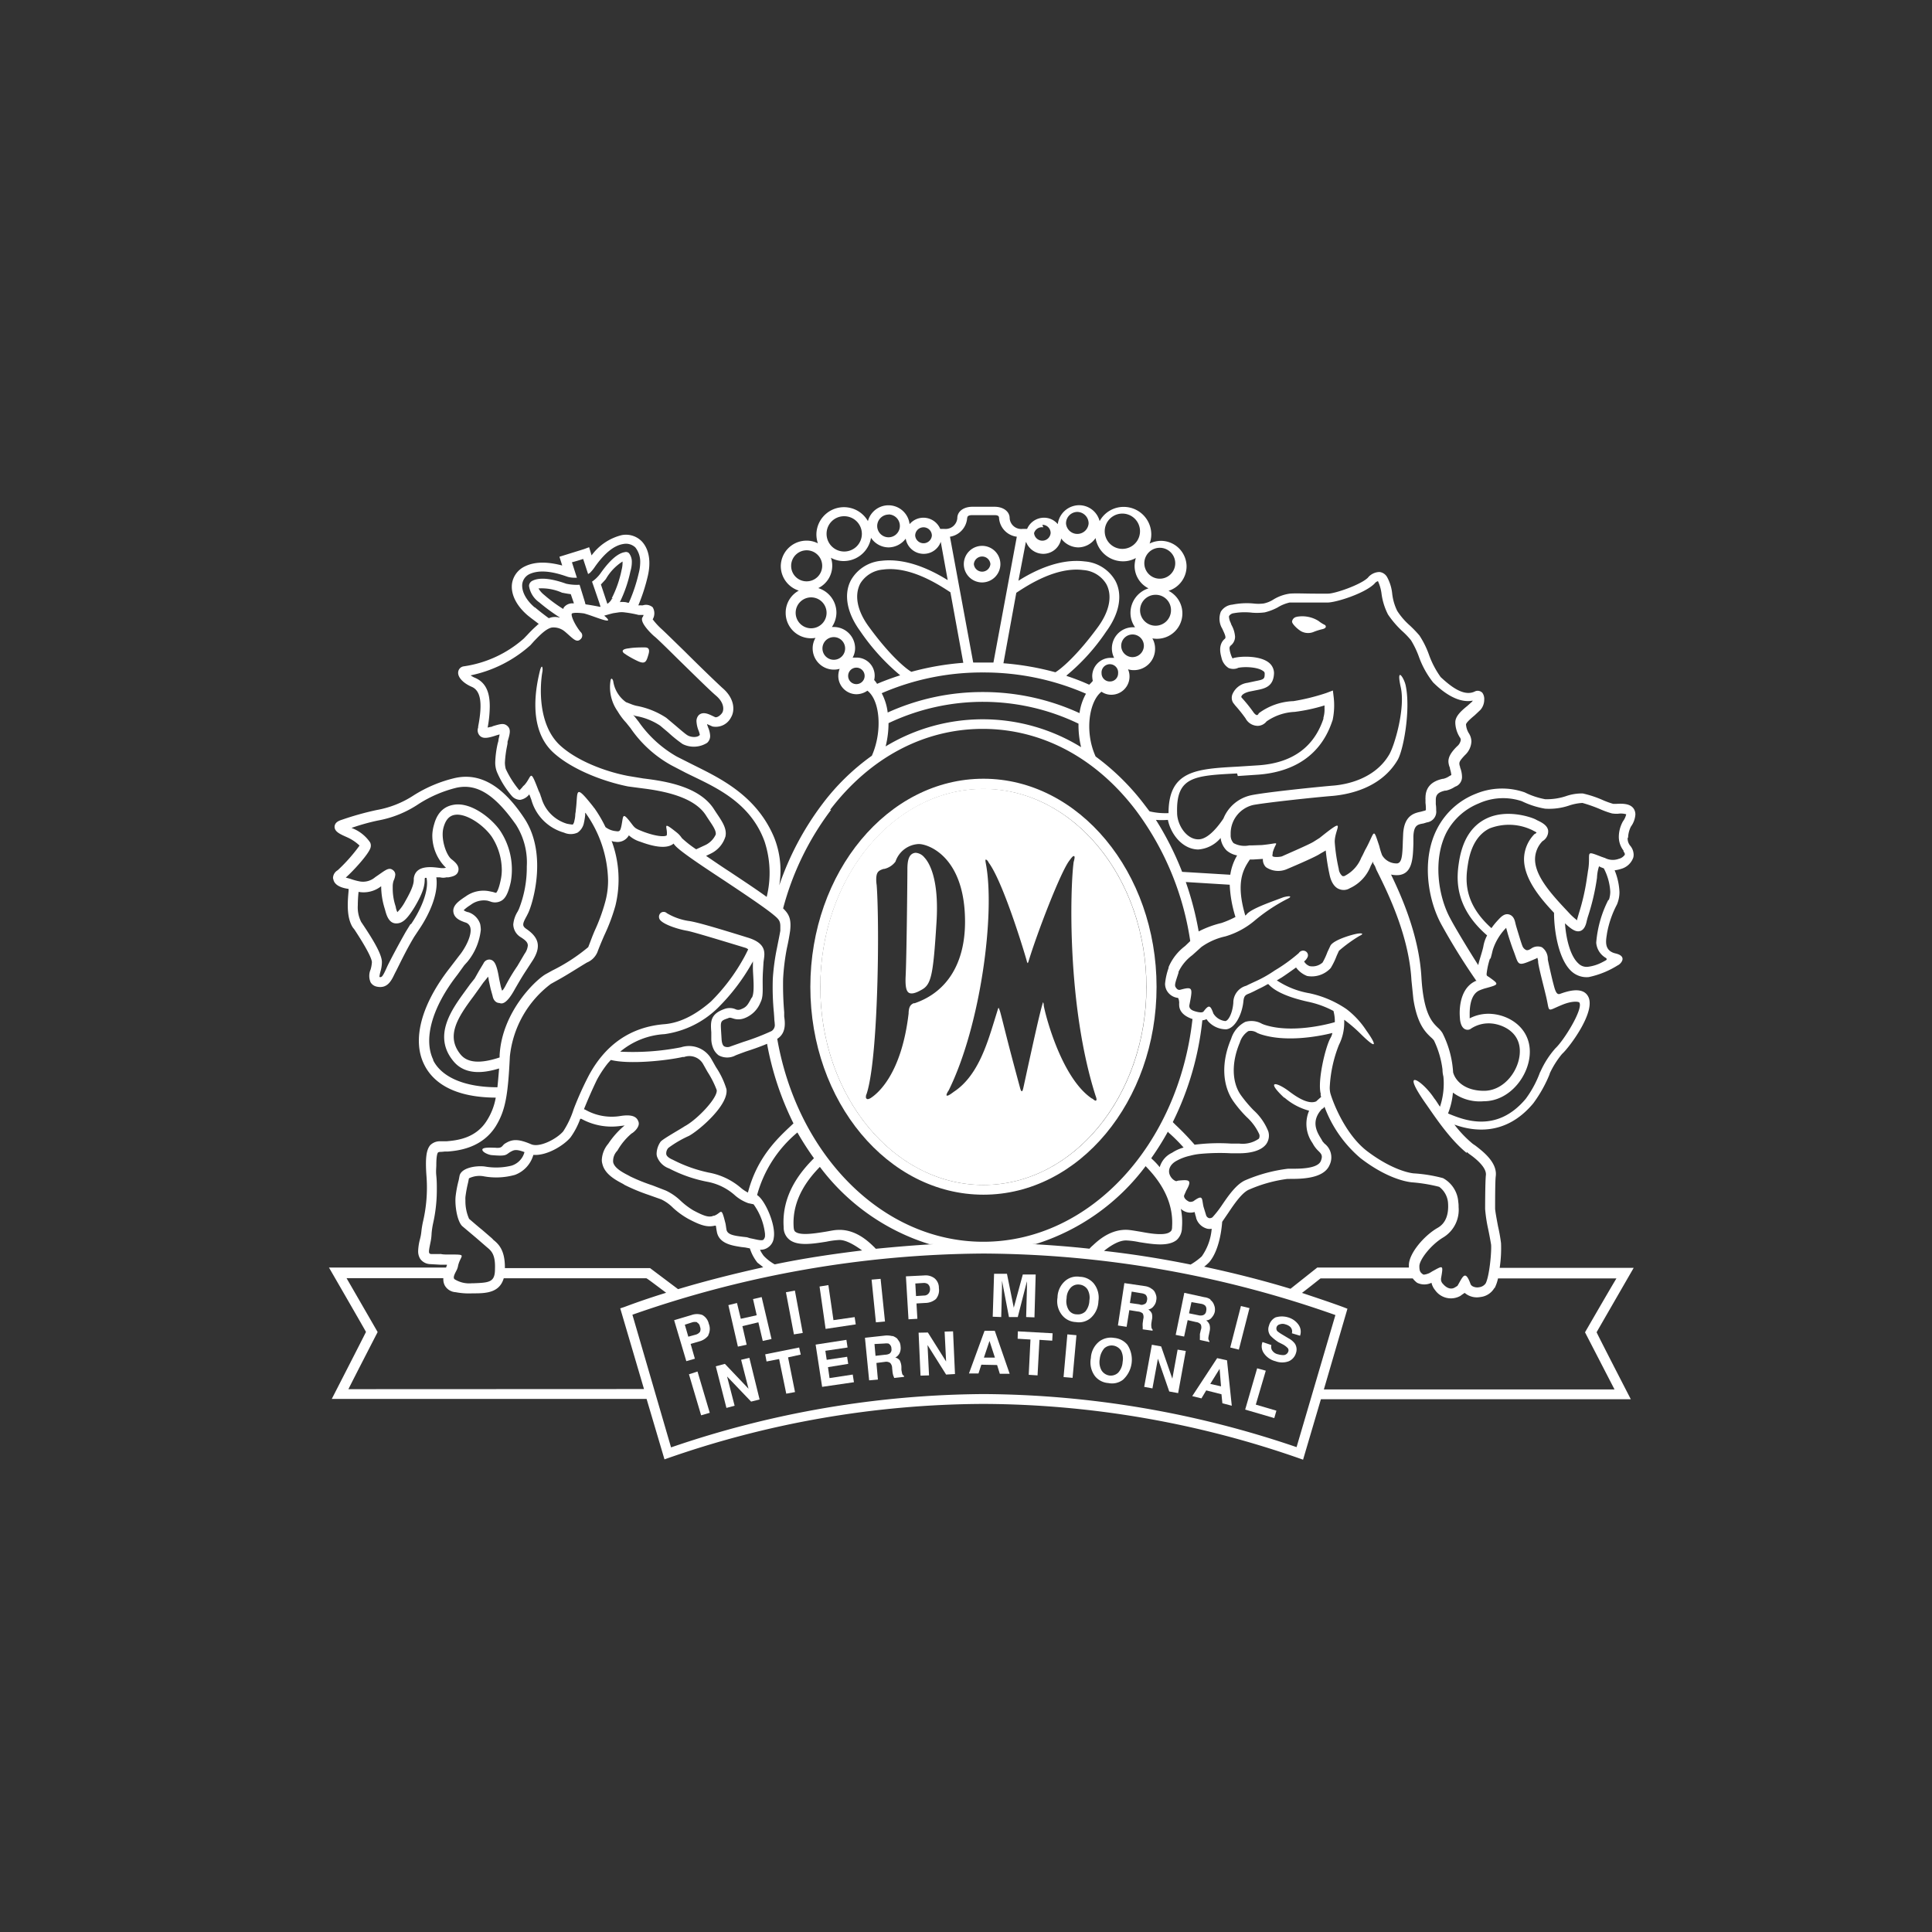 <svg id="Layer_1" data-name="Layer 1" xmlns="http://www.w3.org/2000/svg" viewBox="0 0 300 300"><rect x="0" y="0" width="300" height="300" fill="#333333" stroke="none"/><defs><style>.cls-1{fill:#fff;}</style></defs><title>PM_Dark_bg</title><path class="cls-1" d="M152.71,122.49c-14,0-25.33,13.8-25.33,30.75S138.74,184,152.71,184,178,170.15,178,153.24s-11.34-30.75-25.31-30.75m-10.66,33.29-.15,0c-.7.29-.74.9-.79,1.4v.18c-1.1,9.42-4.79,12.44-5.9,13.15-.3.17-.51.22-.63.09s-.1-.13-.1-.26a.92.92,0,0,1,.1-.46c1.31-3.91,1.78-15.71,1.78-24.16,0-3.69-.09-6.75-.21-8.28a5.48,5.48,0,0,1-.07-.85c0-1.19.36-1.41,1.13-1.66l.09,0a3,3,0,0,0,1.77-1.14,4,4,0,0,1,3.62-2.73c1.5,0,7.18,2,7.18,12.07,0,6.41-2.76,10.91-7.82,12.65m27.6,14.82-.05,0c-4.92-3.27-7.43-13.71-7.51-14.51,0-.38-.13-.47-.13-.47v.09c-.44,1.31-1.58,6.57-2.35,10.05-.35,1.62-.61,2.81-.65,3l-.08.34c-.07.21-.09.34-.19.34s-.16-.08-.32-.68-1.2-4.42-2-7.56c-.55-2.17-1-4-1.11-4.29a4.2,4.2,0,0,0-.17-.42.78.78,0,0,0-.08.1l-.6,1.94c-1.18,3.82-2.65,8.62-6.28,11-.89.68-1,.61-1.1.59s0-.38.3-.8c5-10.11,7.25-27.57,5.77-35.24-.08-.44-.08-.6,0-.6s.26.08.47.51l.12.16c2.38,3.49,5.78,15,5.78,15.13a.69.69,0,0,0,.13.28.91.91,0,0,0,.13-.28C161,145,164.59,135.65,166,133.7c.51-.7.65-.81.78-.76s.09.29,0,.68l-.06.21c-.55,3.95-1.08,22.28,3.4,36.32.21.54.16.7.06.75s-.32-.09-.53-.3"/><path class="cls-1" d="M142.18,132.42h0c-1.15.09-1.28,1.41-1.28,2.59,0,1.49-.12,13.85-.28,16.74-.05,1.39.09,2.16.52,2.41s1.15,0,1.88-.42c1.58-.81,1.88-2.17,2.4-10.53.43-6.79-1.16-9.3-1.88-10.06a1.92,1.92,0,0,0-1.36-.73"/><polygon class="cls-1" points="110.21 219.38 108.87 219.77 106.98 213.4 108.31 212.97 110.21 219.38"/><polygon class="cls-1" points="111.15 212.16 112.56 211.78 116.23 215.64 115.08 211.15 116.36 210.84 117.95 217.31 116.63 217.64 112.9 213.74 114.07 218.28 112.8 218.62 111.15 212.16"/><polygon class="cls-1" points="124.09 209.24 124.34 210.34 122.37 210.77 123.45 216.16 122.09 216.41 120.98 211.03 119.03 211.41 118.82 210.3 124.09 209.24"/><polygon class="cls-1" points="131.61 209.24 128.16 209.75 128.37 211.15 131.54 210.68 131.71 211.78 128.57 212.29 128.81 213.99 132.41 213.44 132.6 214.63 127.66 215.35 126.65 208.79 131.43 208.05 131.61 209.24"/><path class="cls-1" d="M138.61,207.45a2.38,2.38,0,0,1,.68.38c.13.17.25.35.39.56a1.84,1.84,0,0,1,.16.68,1.87,1.87,0,0,1-.13,1,1.52,1.52,0,0,1-.69.73,1.24,1.24,0,0,1,.68.42,2.42,2.42,0,0,1,.27,1l0,.48c.05.29.09.51.11.58a.48.48,0,0,0,.29.35l0,.17-1.52.17a3.17,3.17,0,0,0-.13-.34,3.21,3.21,0,0,1-.13-.59l-.06-.6a1.16,1.16,0,0,0-.3-.8,1.07,1.07,0,0,0-.82-.17l-1.32.17.23,2.58-1.36.12-.65-6.61,3.18-.35a3.46,3.46,0,0,1,1.06.09m-2.76,1.23.16,1.83,1.5-.17a1.55,1.55,0,0,0,.66-.16.75.75,0,0,0,.31-.77.87.87,0,0,0-.47-.81,2.66,2.66,0,0,0-.63,0Z"/><polygon class="cls-1" points="142.64 206.94 144.08 206.91 146.91 211.41 146.68 206.77 147.99 206.73 148.29 213.36 146.91 213.44 144.03 208.86 144.26 213.57 142.94 213.61 142.64 206.94"/><path class="cls-1" d="M152.88,206.65l1.59,0,2.31,6.67h-1.53l-.42-1.36-2.45-.05-.44,1.36h-1.48Zm-.1,4.16h1.71l-.84-2.59Z"/><polygon class="cls-1" points="163.45 207.03 163.39 208.18 161.41 208.05 161.11 213.57 159.74 213.48 160.01 208 158.02 207.88 158.05 206.73 163.45 207.03"/><polygon class="cls-1" points="166.55 213.95 165.15 213.83 165.74 207.2 167.15 207.33 166.55 213.95"/><path class="cls-1" d="M174.37,214.25a2.79,2.79,0,0,1-2.26.51,2.91,2.91,0,0,1-2.08-1.07,3.57,3.57,0,0,1-.64-2.82,3.5,3.5,0,0,1,1.36-2.61,3,3,0,0,1,2.26-.51,3,3,0,0,1,2.05,1.06,4.22,4.22,0,0,1-.69,5.44m-.73-1.11a2.73,2.73,0,0,0,.68-1.65,2.81,2.81,0,0,0-.25-1.78,1.76,1.76,0,0,0-1.22-.77,1.7,1.7,0,0,0-1.37.42,3,3,0,0,0-.71,1.67,2.64,2.64,0,0,0,.28,1.77,1.75,1.75,0,0,0,1.21.79,1.68,1.68,0,0,0,1.38-.45"/><polygon class="cls-1" points="178.86 208.81 180.3 209.07 182.04 214.08 182.86 209.57 184.13 209.78 182.94 216.32 181.56 216.07 179.8 210.98 178.95 215.59 177.67 215.35 178.86 208.81"/><path class="cls-1" d="M189,210.89l1.53.34.74,7.05-1.46-.38-.14-1.4-2.37-.6-.74,1.24-1.43-.35Zm-1.07,4,1.67.38-.22-2.72Z"/><polygon class="cls-1" points="195.21 212.47 196.55 212.84 195 218.11 198.2 219.05 197.87 220.2 193.35 218.88 195.21 212.47"/><path class="cls-1" d="M110,207.36a2.6,2.6,0,0,1-1.45.94l-1.31.38.66,2.3-1.33.38L104.68,205l2.72-.81a2.51,2.51,0,0,1,1.66,0,2.06,2.06,0,0,1,1,1.36,2.13,2.13,0,0,1-.08,1.77m-1.71-2a1.4,1.4,0,0,0-.75,0l-1.18.38.54,1.86,1.2-.33a1.25,1.25,0,0,0,.61-.42,1,1,0,0,0,0-.81.83.83,0,0,0-.44-.63"/><polygon class="cls-1" points="114.58 209.1 113.1 202.66 114.44 202.33 115.03 204.78 117.5 204.23 116.93 201.72 118.27 201.41 119.8 207.92 118.44 208.22 117.76 205.33 115.28 205.92 115.94 208.81 114.58 209.1"/><polygon class="cls-1" points="124.65 206.98 123.28 207.2 122.04 200.66 123.43 200.4 124.65 206.98"/><polygon class="cls-1" points="127.26 199.77 128.63 199.55 129.42 204.99 132.71 204.52 132.88 205.65 128.2 206.35 127.26 199.77"/><polygon class="cls-1" points="137.42 205.2 136.01 205.33 135.34 198.7 136.74 198.58 137.42 205.2"/><path class="cls-1" d="M145.32,201.72a2.58,2.58,0,0,1-1.64.6l-1.37.08.14,2.38-1.38.08-.4-6.67,2.84-.14a2.27,2.27,0,0,1,1.6.44,1.9,1.9,0,0,1,.68,1.53,2.12,2.12,0,0,1-.47,1.7m-1.24-2.33a1.12,1.12,0,0,0-.71-.17l-1.24.08.11,1.95,1.23-.08a.89.89,0,0,0,.7-.3,1,1,0,0,0,.24-.76,1,1,0,0,0-.33-.72"/><path class="cls-1" d="M158.82,197.9l2,0-.19,6.66-1.29-.05.12-4.49c0-.14,0-.3,0-.56a5,5,0,0,0,0-.5l-1.42,5.55-1.37,0-1.08-5.65V200l-.12,4.51-1.32-.05.21-6.67,2,0,1.06,5.27Z"/><path class="cls-1" d="M169.31,204.7a2.79,2.79,0,0,1-2.25.59,2.88,2.88,0,0,1-2.08-1,3.42,3.42,0,0,1-.77-2.81,3.48,3.48,0,0,1,1.25-2.63,2.8,2.8,0,0,1,2.23-.59,2.88,2.88,0,0,1,2.12,1,3.51,3.51,0,0,1,.75,2.8,3.6,3.6,0,0,1-1.25,2.64m-.77-1.06a2.79,2.79,0,0,0,.62-1.71,2.57,2.57,0,0,0-.31-1.74,1.7,1.7,0,0,0-1.23-.72,1.57,1.57,0,0,0-1.34.46,2.46,2.46,0,0,0-.66,1.67,2.58,2.58,0,0,0,.31,1.78,1.48,1.48,0,0,0,1.27.71,1.66,1.66,0,0,0,1.34-.45"/><path class="cls-1" d="M178.73,200.07a1.39,1.39,0,0,1,.56.51,2.65,2.65,0,0,1,.25.64,1.56,1.56,0,0,1,0,.68,1.65,1.65,0,0,1-.37.88,1.33,1.33,0,0,1-.86.56,1.39,1.39,0,0,1,.55.63,2.07,2.07,0,0,1,0,1l-.07.47a2,2,0,0,0,0,.59.51.51,0,0,0,.18.41v.19l-1.53-.21c0-.18,0-.3,0-.39a3.13,3.13,0,0,1,0-.59l.08-.6a1.2,1.2,0,0,0-.08-.89,1.33,1.33,0,0,0-.76-.3l-1.32-.21-.42,2.59-1.35-.21,1-6.58,3.14.46a2.4,2.4,0,0,1,1,.35m-3,.51-.28,1.77,1.48.21a.79.79,0,0,0,.68,0c.29-.07.45-.28.5-.66a.89.89,0,0,0-.26-.87,1.71,1.71,0,0,0-.63-.2Z"/><path class="cls-1" d="M187.9,201.81a1.66,1.66,0,0,1,.52.59,2.91,2.91,0,0,1,.21.59,2.2,2.2,0,0,1,0,.72,2,2,0,0,1-.45.85,1.13,1.13,0,0,1-.89.47,1.45,1.45,0,0,1,.53.68,2.16,2.16,0,0,1,0,1.06l-.08.4a4.74,4.74,0,0,0-.11.62.71.71,0,0,0,.17.47l0,.13-1.48-.32a2.64,2.64,0,0,1,0-.36c0-.17,0-.38,0-.56l.14-.63a1.12,1.12,0,0,0,0-.85,1.07,1.07,0,0,0-.73-.38l-1.31-.3-.55,2.55-1.31-.26,1.34-6.53,3.11.68a2.09,2.09,0,0,1,1,.38m-3,.38-.38,1.74,1.46.3a1.37,1.37,0,0,0,.68,0,.73.73,0,0,0,.52-.63c.1-.43,0-.73-.19-.9a1.31,1.31,0,0,0-.61-.25Z"/><polygon class="cls-1" points="192.37 209.57 191.03 209.24 192.69 202.8 194.02 203.12 192.37 209.57"/><path class="cls-1" d="M197.42,208.86a1.11,1.11,0,0,0,.05.71,1.41,1.41,0,0,0,1,.73,3,3,0,0,0,.8.12.81.81,0,0,0,.77-.54.54.54,0,0,0-.12-.59,3.13,3.13,0,0,0-.77-.56l-.64-.32a7.19,7.19,0,0,1-1.23-1,1.62,1.62,0,0,1-.23-1.57,2,2,0,0,1,1-1.27,3.35,3.35,0,0,1,2,0,3,3,0,0,1,1.56,1.1,1.87,1.87,0,0,1,.26,1.74l-1.27-.38a1,1,0,0,0-.26-1,1.74,1.74,0,0,0-.73-.38,1.27,1.27,0,0,0-.9,0,.65.65,0,0,0-.34,1.08,6.45,6.45,0,0,0,.76.51l1,.6a2.87,2.87,0,0,1,.94.8,1.67,1.67,0,0,1,.17,1.45,2,2,0,0,1-1.11,1.28,2.93,2.93,0,0,1-2.07,0,3.07,3.07,0,0,1-1.79-1.22,1.86,1.86,0,0,1-.23-1.76Z"/><path class="cls-1" d="M152.71,185.51h0c14.82,0,26.88-14.49,26.88-32.27s-12.06-32.32-26.88-32.32-26.88,14.48-26.88,32.32,12.06,32.27,26.88,32.27m0-63c14,0,25.31,13.8,25.31,30.75S166.68,184,152.71,184s-25.33-13.81-25.33-30.74,11.36-30.75,25.33-30.75"/><path class="cls-1" d="M155.34,87.59a2.84,2.84,0,1,0-2.84,2.85,2.85,2.85,0,0,0,2.84-2.85m-4.12,0a1.29,1.29,0,0,1,2.57,0,1.29,1.29,0,0,1-2.57,0"/><path class="cls-1" d="M252.81,130.05a4.16,4.16,0,0,1,.44-1.7,3.58,3.58,0,0,0,.69-1.87,1.64,1.64,0,0,0-.2-.81c-.53-.93-1.8-.89-2.71-.85h-.54a13,13,0,0,1-1.51-.54,16.66,16.66,0,0,0-3.2-1.07,7.39,7.39,0,0,0-2.63.42,9.4,9.4,0,0,1-3.23.47,12,12,0,0,1-3.16-1.06,10.66,10.66,0,0,0-7.58.21,11.42,11.42,0,0,0-6,5.39c-2.51,4.8-1.45,11.05.59,14.83a100.06,100.06,0,0,0,5.36,8.66.31.31,0,0,0,.17.17h-.09c-2.21.94-2.55,3.57-2.55,5,0,.5.05.89.05,1,.1.85.4,1.36.82,1.53a.88.88,0,0,0,.92-.13,5,5,0,0,1,3.2-.77c1.51.14,4.35,1.2,4.35,4.3,0,2.86-2.37,6.15-5.57,6.15-2.75,0-4.36-1.35-4.79-2.85a15.53,15.53,0,0,0-1.65-6.11,3.84,3.84,0,0,0-.73-.85c-.87-.85-2.2-2.12-2.54-7.77-.34-6.24-2.87-12.18-4.72-16a4.18,4.18,0,0,0,1.23.08c2.09-.26,2.17-2.59,2.24-4.85l0-1.16c.08-1.72.64-1.85,1.55-2l.55-.17a1.67,1.67,0,0,0,1.44-1.87c0-.24,0-.59-.06-.93l0-.6v-.12c0-.89.53-1.19,1.42-1.41l.15,0a4.15,4.15,0,0,0,1.4-.6l.28-.12a1.59,1.59,0,0,0,.82-1.46,4.15,4.15,0,0,0-.3-1.43l0-.11a1.15,1.15,0,0,1-.11-.49c0-.3.19-.59.87-1.31a3.07,3.07,0,0,0,1-2.12,2.45,2.45,0,0,0-.41-1.29l0,0a3,3,0,0,1-.43-1.36c.08-.35.93-1.06,1.35-1.41l.89-.84a2.4,2.4,0,0,0,.59-1.58,1.65,1.65,0,0,0-.28-1.06,1,1,0,0,0-1.2-.21H229c-1.7.81-3.7-.76-5.29-2.24a13.92,13.92,0,0,1-1.84-3.53,13.88,13.88,0,0,0-1.46-2.93,18.78,18.78,0,0,0-1.52-1.58,10.8,10.8,0,0,1-1.93-2.24,8.05,8.05,0,0,1-.78-2.68,6.79,6.79,0,0,0-.78-2.55,1.57,1.57,0,0,0-1.18-.81,2.38,2.38,0,0,0-1.83.9c-1.14,1.1-5.09,2.46-6.17,2.46l-1.95,0c-1.5,0-3.17-.08-4,0a6.61,6.61,0,0,0-2.5.89,4.44,4.44,0,0,1-1.56.64,6.54,6.54,0,0,1-1.6,0,11.39,11.39,0,0,0-3.27.18,2.33,2.33,0,0,0-1.77,1.09,3,3,0,0,0,.1,2.42,3.58,3.58,0,0,1,.24.48c.34.72.49,1.14.28,1.31-1.11.94-.64,2.46-.52,2.93a2.52,2.52,0,0,0,1.11,1.61,1.94,1.94,0,0,0,1.45,0h-.09c1-.26,3.19-.17,4,.47a.43.43,0,0,1,.24.42c0,.84-.14.89-1.47,1.15l-1.21.26a2.94,2.94,0,0,0-2.29,1.69,1.49,1.49,0,0,0,.06,1.39l.34.44a23.09,23.09,0,0,1,1.6,2,2.16,2.16,0,0,0,1.91,1.16,1.79,1.79,0,0,0,1.35-.69,8.27,8.27,0,0,1,4.37-1.48,27.26,27.26,0,0,0,4.63-1v.46a4.54,4.54,0,0,1-.17,1.44l0,.17c-1.48,4.42-4.84,6.84-10,7.22l-3.27.21c-6.45.35-10.78.59-10.78,7.22v0a10.69,10.69,0,0,1-2.89-.26l-.09-.05-.76-1a37.21,37.21,0,0,0-7.58-7.48c-1.76-3.86-1-8.58.91-10.06a2.64,2.64,0,0,0,1.53.47,2.82,2.82,0,0,0,2.82-2.85,2.67,2.67,0,0,0-.23-1.1,3.09,3.09,0,0,0,.89.13,3.29,3.29,0,0,0,3.31-3.27,3.17,3.17,0,0,0-.42-1.66,4.18,4.18,0,0,0,.68.06,3.94,3.94,0,0,0,1.83-7.45,4,4,0,0,0,2.8-3.81,4,4,0,0,0-3.95-3.95,4.13,4.13,0,0,0-1.79.42,4,4,0,0,0,.26-1.45,4.28,4.28,0,0,0-4.28-4.24,4.23,4.23,0,0,0-3.74,2.21,3.29,3.29,0,0,0-3.21-2.47,3.36,3.36,0,0,0-3.29,2.94,2.76,2.76,0,0,0-2.13-1,2.85,2.85,0,0,0-2.63,1.74h-.71a1.8,1.8,0,0,1-2-1.66c0-1.06-1-1.78-2.34-1.78H151c-1.38,0-2.35.72-2.35,1.78a1.83,1.83,0,0,1-2,1.66H146a2.84,2.84,0,0,0-2.62-1.74,2.81,2.81,0,0,0-2.14,1,3.3,3.3,0,0,0-6.47-.47,4.28,4.28,0,0,0-8,2,4.45,4.45,0,0,0,.23,1.45,3.78,3.78,0,0,0-1.76-.42,4,4,0,0,0-4,3.95,4,4,0,0,0,2.8,3.81A3.89,3.89,0,0,0,122,95.19a3.93,3.93,0,0,0,3.93,3.92,4.14,4.14,0,0,0,.7-.06,3.18,3.18,0,0,0-.44,1.66,3.3,3.3,0,0,0,3.3,3.27,3,3,0,0,0,.89-.13,3.26,3.26,0,0,0-.21,1.1A2.84,2.84,0,0,0,133,107.8a3,3,0,0,0,1.69-.55c2,1.53,2.33,6.41.69,10.1a35.08,35.08,0,0,0-7.7,7.52A45.1,45.1,0,0,0,121,137.48a13.79,13.79,0,0,0-.81-7.48c-2.87-6.82-9-9.43-13-11.46l-2.1-1.06a18.17,18.17,0,0,1-5.91-5.4l-.72-.92s-.09,0-.11-.09a.51.51,0,0,1,.26.09,9.82,9.82,0,0,1,3.9,1.52l1.26,1.06a20.57,20.57,0,0,0,2.22,1.79,3.87,3.87,0,0,0,3.81-.18,1.4,1.4,0,0,0,.47-1.1,3.66,3.66,0,0,0-.31-1.28c-.07-.21-.12-.33-.16-.46s.12,0,.16,0l.68.3a2.65,2.65,0,0,0,2.87-1.41c.66-1.1.53-3-1.34-4.58-.93-.85-3.69-3.51-5.9-5.72-1.76-1.71-3.13-3.06-3.57-3.45a10.89,10.89,0,0,1-1.35-1.48,1.84,1.84,0,0,0,0-1.87A1.58,1.58,0,0,0,99.81,94h-.3a.33.33,0,0,0-.17,0h-.22a28.63,28.63,0,0,0,1.45-4.47c.54-2.24.25-4.19-.88-5.43a3.43,3.43,0,0,0-3.17-1,8.25,8.25,0,0,0-4.66,3.14l-.38-1.27-.81.3-3.8,1.18.43,1.36c-1.62-.42-3.89-.8-5.8.14a3.53,3.53,0,0,0-2,2.71c-.2,1.62.69,3.4,2.43,4.89.66.54,1.24.94,1.74,1.35a.7.7,0,0,0-.29.22,18.18,18.18,0,0,0-1.47,1.44l-.57.59A17.91,17.91,0,0,1,72,103.47a1,1,0,0,0-.85.85c-.12.8.73,1.74,2.1,2.33s1.72,2.44,1,6.16l0,.16a1.22,1.22,0,0,0,.26,1.28c.47.47,1.16.39,2.37,0l.24-.08.46-.13a6.47,6.47,0,0,1-.15.68l-.05.38-.1.35a15.68,15.68,0,0,0-.38,2.89,4,4,0,0,0,.26,1.52,14.35,14.35,0,0,0,2.31,3.73,1.77,1.77,0,0,0,1.3.61,2.24,2.24,0,0,0,1.41-.85l0,0c.09.17.17.43.32.81l0,0a7.33,7.33,0,0,0,5.08,5.13,2.56,2.56,0,0,0,2.1,0,2.38,2.38,0,0,0,1-1.56,10.14,10.14,0,0,0,.19-1.19,1.88,1.88,0,0,1,0-.34,1,1,0,0,1,.21.25,18.61,18.61,0,0,1,3.34,10.2,12.4,12.4,0,0,1-.45,3.43,28.46,28.46,0,0,1-1.63,4.45c-.39.9-.68,1.74-1,2.54a27.83,27.83,0,0,1-5.56,3.62l-1.08.6c-1.68,1-6.77,5.94-7.12,12.57,0,.08,0,.21,0,.34-3,1-5,.85-6.07-.47-2.27-2.8-.55-5.6,2-9l.77-1.07.76-1.07s.7-.85.75-.93a2.24,2.24,0,0,1,.1.55l.3,1.36.3,1.07c.17.93.78,1.1,1,1.1s.93.68,2.49-2.21c.35-.59.94-1.65,1.67-2.76L82.8,149c1.21-2,.9-3.39-1-4.71-.76-.51-.71-.79,0-2.08l.19-.38c.62-1.18,3.13-9-.5-14.65-2.53-3.86-6.07-7.47-10.89-6.36a21,21,0,0,0-6.33,2.66,15.34,15.34,0,0,1-5.78,2.3,46,46,0,0,0-5.34,1.49c-.49.16-1.15.38-1.2,1.1v0c0,.77.83,1.14,1.88,1.61a6.86,6.86,0,0,1,2,1.32,26.26,26.26,0,0,1-3.39,3.83,1.43,1.43,0,0,0-.73,1.18.5.5,0,0,0,.05.21c.12.77.93,1.32,2.37,1.51h0l0,.28c-.14,1.61-.38,4.07.64,5.69l.26.33c.87,1.32,2.63,4.08,2.72,5.06a5.24,5.24,0,0,1-.2,1.15,2.49,2.49,0,0,0,0,2,1.44,1.44,0,0,0,.94.66c1.69.37,2.29-.94,2.82-2.05l.28-.54c.68-1.36,1.58-3.24,2.73-5.15l.75-1.13c1.32-1.93,3.08-5.32,2.68-8.1h.57a2,2,0,0,0,1,0l.32,0c.57-.11,1.36-.24,1.53-1s-.42-1.31-1.06-1.81c-.83-.64-1.7-3.19-1.25-4.89.33-1.23.9-1.86,1.76-2,1.74-.29,4.43,1.53,5.73,3.38a9.59,9.59,0,0,1,1.57,5.16,7.4,7.4,0,0,1-.17,1.57c-.37,1.79-.72,2-.72,2a3.12,3.12,0,0,1-.47-.13l-.59-.12a4.71,4.71,0,0,0-3.65.8l-.32.21c-.74.52-1.74,1.2-1.6,2.21s1.11,1.36,1.83,1.62a1.09,1.09,0,0,1,.79.76c.34,1.19-.81,3.31-1.73,4.42l-.42.55-1.11,1.45c-4.37,5.64-5.79,11.08-3.9,14.88,1.15,2.36,4,5.11,11.12,5.15A9.73,9.73,0,0,1,75.6,174c-1.74,2.8-4.7,3.08-6.29,3.22l-.5,0-.39,0a2.11,2.11,0,0,0-1.61.6c-.61.72-.79,2-.59,4.76a23.24,23.24,0,0,1-.51,7,13.89,13.89,0,0,0-.28,1.65,7.38,7.38,0,0,1-.24,1.27,8.4,8.4,0,0,0-.26,1.75,2.21,2.21,0,0,0,.33,1.24,2,2,0,0,0,1.48.8l1.6.09c.33,0,.76,0,1.06,0a.16.16,0,0,0,0,.09,3.32,3.32,0,0,0-.13.35H51.08s5.37,9.29,5.75,10c-.34.71-5.31,10.4-5.31,10.4H100.4l2.78,9.39A150,150,0,0,1,152.71,218h.1a149.93,149.93,0,0,1,49.53,8.66l2.77-9.39h48.12s-5-9.69-5.31-10.4c.38-.68,5.76-10,5.76-10H232.87a20.49,20.49,0,0,0,.21-3.83,26.1,26.1,0,0,0-.47-2.63c-.21-1.11-.45-2.42-.45-2.76,0-1.06,0-4.33.1-5,.28-2.17-2.07-3.91-3.16-4.76l-.39-.26a18,18,0,0,1-2.87-3c2.79,1,7.9,1.91,12.25-3.31a20.68,20.68,0,0,0,2.51-4.46l.06-.21a13.85,13.85,0,0,1,1.9-3c1.06-.93,5.43-6.7,4-9-.92-1.56-3.45-.63-4.3-.33-.45.17-.7-.17-1-1.36-.28-1-.85-3.6-.92-4v0a2.21,2.21,0,0,0-.91-1.87,1.75,1.75,0,0,0-1.68.21c-.32.21-.58.3-.79.21a1.14,1.14,0,0,1-.55-.59c-.21-.52-.58-1.79-.8-2.5l-.18-.6-.1-.38c-.11-.52-.28-1.23-1-1.44s-1.27.38-1.74.89-.73.85-1,1.23c-4.48-4-4-7.75-3.64-10,.44-2.76,1.56-4.59,3.34-5.48a8.3,8.3,0,0,1,6.26.09l.37.16c.19.13.5.24.68.39a1,1,0,0,1-.25.21l-.05,0-.09.09a5.62,5.62,0,0,0-1.56,3.82c0,3.14,2.66,6.23,4.66,8.34,0,2.9.73,7.25,2.68,9.06a3.46,3.46,0,0,0,2.71.92,13.78,13.78,0,0,0,4.51-1.83c.4-.15,1.61-1.38-.35-1.84s-1.43-2.25-1.32-3.15a15.37,15.37,0,0,1,1.54-4.45,5,5,0,0,0,.39-1.92,10,10,0,0,0-.75-3.39,5.06,5.06,0,0,0,1-.22,2.79,2.79,0,0,0,1.89-1.74,1.65,1.65,0,0,0,.06-.49,2.22,2.22,0,0,0-.57-1.41,1.77,1.77,0,0,1-.36-1.15M192.2,120.5l3.27-.22c4.05-.32,9.29-2,11.39-8.28l.07-.19a11,11,0,0,0,.16-3.59l-.12-1-1,.38a32.89,32.89,0,0,1-5.11,1.27,9.59,9.59,0,0,0-5.27,1.79l-.11.08-.07.11c0,.06-.15.19-.24.19s-.34-.13-.59-.52a23.81,23.81,0,0,0-1.71-2.12.5.5,0,0,1-.12-.17c0-.21.26-.59,1.25-.84l1.1-.22c1.3-.25,2.66-.55,2.73-2.65v0a2.11,2.11,0,0,0-.83-1.65c-1.36-1.06-4.16-1-5.29-.73h-.11a.28.28,0,0,1-.21.09,3,3,0,0,1-.29-.68,3.49,3.49,0,0,1-.18-.85.54.54,0,0,1,.2-.47,1.75,1.75,0,0,0,.66-1.36,4.3,4.3,0,0,0-.56-1.83l-.12-.33a2.48,2.48,0,0,1-.26-.89.3.3,0,0,1,.05-.22,1,1,0,0,1,.67-.38,9.82,9.82,0,0,1,2.89-.08,9.32,9.32,0,0,0,1.93-.05,8.37,8.37,0,0,0,2-.76,6.12,6.12,0,0,1,1.87-.77c.78,0,2.5,0,3.88,0l2,0c1.33,0,5.79-1.41,7.3-2.93a1.06,1.06,0,0,1,.54-.39s0,0,0,0a6.7,6.7,0,0,1,.56,2,9.9,9.9,0,0,0,1,3.18,15,15,0,0,0,2.18,2.55,12.38,12.38,0,0,1,1.39,1.45,14.14,14.14,0,0,1,1.22,2.54,14.1,14.1,0,0,0,2.21,4c1,1,3.6,3.35,6.16,2.83a.87.87,0,0,0-.08.14l-.76.68c-.94.76-1.87,1.6-1.87,2.54v.13a4.49,4.49,0,0,0,.62,2.08l.05.09a.74.74,0,0,1,.18.46,1.64,1.64,0,0,1-.6,1c-1,1-1.32,1.69-1.32,2.33a2.65,2.65,0,0,0,.24,1l0,.14a4.51,4.51,0,0,1,.21.92v.05s0,0,0,0l-.27.14a2.86,2.86,0,0,1-1,.45H224c-1.76.39-2.65,1.37-2.65,2.94a1,1,0,0,0,0,.25l0,.55a6.67,6.67,0,0,1,.06.94c0,.09,0,.12,0,.17a.77.77,0,0,1-.35.13l-.42.12c-1.07.22-2.61.6-2.76,3.48l-.05,1.15c-.06,2.25-.16,3.27-.86,3.4a2.59,2.59,0,0,1-2.36-1.28,10.47,10.47,0,0,1-.43-1.4c-1-3-.65-2.29-2.06.34-.23.38-.4.85-.74,1.45a5.44,5.44,0,0,1-2.29,2.67l-.3.17a.52.52,0,0,1-.36,0,1.68,1.68,0,0,1-.55-1.1,27.37,27.37,0,0,1-.62-4.12c-.08-2.07,2.13-4.28-2.36-.68l-.89.56c-.55.38-4,1.86-4.94,2.29-.34.12-1.49.19-1.49-.09a1.58,1.58,0,0,1,.05-.38.32.32,0,0,1,0-.13c.52-1.89,1.42-1.45-1.69-1.15l-1.48.05-.47,0a3.58,3.58,0,0,1-2.44-.35,1.75,1.75,0,0,1-.45-1.32,4.54,4.54,0,0,1,3.48-4.6c1.9-.36,9.22-1.16,12.44-1.42,2.68-.26,7.48-1.3,10-5.57.93-1.57,2.06-7.93,1.24-11.63-.28-1.19-1.49-3-.75.34s-1,9.17-1.82,10.49c-2.19,3.69-6.49,4.63-8.82,4.79-3.2.28-10.61,1.06-12.61,1.49a6,6,0,0,0-4.29,3.62c-.67,1-2.33,3.26-3.91,3.22-1.84,0-3.28-2.26-3.28-4.12-.16-5.6,2.61-5.78,9.32-6.11m-10.75,7.21c.47,2.29,2.3,4.55,4.68,4.6a5,5,0,0,0,3.51-1.79,3.25,3.25,0,0,0,.94,1.95,3.51,3.51,0,0,0,1.62.76,8.11,8.11,0,0,0-1.06,3l-7.48-.45a47.28,47.28,0,0,0-4.07-8.07,11.54,11.54,0,0,0,1.86,0m10.49,15.08a15.29,15.29,0,0,1-2.16.93,15.8,15.8,0,0,0-3.55,1.31,48.88,48.88,0,0,0-2-7.67l6.82.42a19.42,19.42,0,0,0,.89,5m-19.49-36.56a1.27,1.27,0,0,1-1.3-1.28,1.29,1.29,0,1,1,2.57,0,1.26,1.26,0,0,1-1.27,1.28m3.48-3.78a1.76,1.76,0,1,1,1.79-1.74,1.78,1.78,0,0,1-1.79,1.74m6-7.26a2.4,2.4,0,1,1-2.42-2.42,2.37,2.37,0,0,1,2.42,2.42m-1.74-9.72a2.4,2.4,0,0,1,0,4.8,2.4,2.4,0,1,1,0-4.8m-5.81-5.31a2.74,2.74,0,1,1,0,5.48,2.74,2.74,0,1,1,0-5.48m-7-.26a1.79,1.79,0,0,1,1.76,1.79,1.76,1.76,0,0,1-3.51,0,1.78,1.78,0,0,1,1.75-1.79m-5.42,2a1.27,1.27,0,0,1,1.28,1.29,1.29,1.29,0,0,1-2.57,0A1.28,1.28,0,0,1,162,81.88m-2.71,2.3.05,0A2.87,2.87,0,0,0,162,86a2.82,2.82,0,0,0,2.78-2.38A3.36,3.36,0,0,0,167.42,85a3.3,3.3,0,0,0,2.7-1.45,4.32,4.32,0,0,0,4.25,3.61,4,4,0,0,0,2-.51,4.92,4.92,0,0,0-.19,1.2,3.9,3.9,0,0,0,2.16,3.51,4,4,0,0,0-2.8,3.83,3.85,3.85,0,0,0,.71,2.21h-.33a3.28,3.28,0,0,0-2.92,4.75c-.17,0-.37,0-.56,0A2.86,2.86,0,0,0,169.6,105a4.29,4.29,0,0,0,.09.73,6,6,0,0,1-.56.59,33.94,33.94,0,0,0-3.51-1.36l0-.08a32,32,0,0,0,6.14-6.8c2.09-2.84,2.59-5.73,1.43-7.9a6,6,0,0,0-4.74-3c-4-.51-8,1.53-10.31,3Zm8.33,26.55a35.85,35.85,0,0,0-15-3.27,35.49,35.49,0,0,0-14.78,3.18,8.57,8.57,0,0,0-.93-3,39.09,39.09,0,0,1,15.78-3.22,39.61,39.61,0,0,1,15.94,3.3,8.35,8.35,0,0,0-1,3m.24,5.3a29.1,29.1,0,0,0-30.35-.12,14.87,14.87,0,0,0,.45-3.61,34.15,34.15,0,0,1,29.5.08,14.74,14.74,0,0,0,.4,3.65m-26.37-11.71c-.82-.47-3.31-2.49-6.59-7-1.81-2.46-2.28-4.88-1.32-6.71a4.57,4.57,0,0,1,3.54-2.16c4.23-.56,8.69,2.38,10.45,3.53l2,10.95a42.71,42.71,0,0,0-8.07,1.4ZM155.81,103h0l2-10.95c1.74-1.15,6.2-4.09,10.42-3.53a4.54,4.54,0,0,1,3.55,2.16c1,1.83.49,4.25-1.31,6.71-3.28,4.48-5.75,6.5-6.59,7l0,0a43.28,43.28,0,0,0-8.07-1.4M150.2,80.41c0-.38.47-.42.79-.42h3.37c.3,0,.77,0,.77.42a3.15,3.15,0,0,0,2.76,2.93l-3.63,19.54h0c-.56,0-1.06,0-1.59,0s-1,0-1.55,0l-3.61-19.54a3.16,3.16,0,0,0,2.67-2.93m-6.78,1.47a1.29,1.29,0,0,1,1.3,1.29,1.3,1.3,0,0,1-2.59,0,1.29,1.29,0,0,1,1.29-1.29m-5.41-2a1.78,1.78,0,0,1,1.74,1.79,1.76,1.76,0,0,1-3.52,0A1.79,1.79,0,0,1,138,79.9m-6.94.26a2.74,2.74,0,1,1-2.71,2.71,2.71,2.71,0,0,1,2.71-2.71m-8.21,7.69a2.41,2.41,0,1,1,2.4,2.42,2.39,2.39,0,0,1-2.4-2.42m3.06,9.71a2.4,2.4,0,1,1,2.44-2.37,2.4,2.4,0,0,1-2.44,2.37m3.56,4.89a1.76,1.76,0,0,1,0-3.52,1.76,1.76,0,1,1,0,3.52m3.5,3.78a1.27,1.27,0,0,1-1.27-1.28,1.28,1.28,0,1,1,1.27,1.28m3.25,0a3.91,3.91,0,0,0-.48-.64,2.81,2.81,0,0,0-2.77-3.48c-.19,0-.36,0-.57,0a3,3,0,0,0,.38-1.44,3.31,3.31,0,0,0-3.31-3.31h-.29a4.08,4.08,0,0,0,.7-2.21,4,4,0,0,0-2.82-3.83,3.87,3.87,0,0,0,2.17-3.51,3.57,3.57,0,0,0-.21-1.2,4.07,4.07,0,0,0,2,.51,4.31,4.31,0,0,0,4.23-3.61A3.31,3.31,0,0,0,138,85a3.39,3.39,0,0,0,2.64-1.36A2.82,2.82,0,0,0,143.42,86a2.79,2.79,0,0,0,2.66-1.87l0,0,1.08,5.95c-2.33-1.44-6.28-3.48-10.31-3a6,6,0,0,0-4.71,3c-1.16,2.17-.66,5.06,1.42,7.9a33.22,33.22,0,0,0,6.13,6.8l.09.08c-1.21.39-2.38.81-3.57,1.32m-7.32,19.58c6.18-8.11,14.58-12.58,23.71-12.58s17.54,4.47,23.73,12.58a44.84,44.84,0,0,1,8.49,20.37l-.8.77a8,8,0,0,0-2.56,3.27l0,.13a10,10,0,0,0-.55,2.46,2.2,2.2,0,0,0,.24,1,2.27,2.27,0,0,0,1.74,1.19c.1,0,.21.42.21.71a.34.34,0,0,1,0,.14,1,1,0,0,0,0,.24c0,.61.29,1.5,1.78,2.09a.7.7,0,0,0,.29.09c-2.14,19.48-15.88,34.6-32.48,34.6-15.71,0-28.87-13.54-32-31.51,1.41-.89,1.22-2.5,1.08-3.48l0-.64a50.26,50.26,0,0,1-.17-5.17,34.34,34.34,0,0,1,.59-4.8c.23-1,.4-2,.5-2.68.19-1.74-.1-2.54-1.09-3.48a44,44,0,0,1,7.46-15.32m67.9,27.08h0c1.35,1.53,4.41,2.34,6.1,2.72a14.94,14.94,0,0,1,4,1.44,6.11,6.11,0,0,1,.21,1.74c-1.59.47-7,1.74-11,.38l-.3-.12a3.34,3.34,0,0,0-2.61-.3,4.4,4.4,0,0,0-2.19,2.63c-1.53,3.57-1.41,7.17.34,9.69a18.77,18.77,0,0,0,2.08,2.46,8.19,8.19,0,0,1,1.95,2.67.86.86,0,0,1-.06.68,4.35,4.35,0,0,1-3,.77h-1.25a29.87,29.87,0,0,0-5.73.17,40.43,40.43,0,0,0-2.94-3.06l-.45-.45a46.35,46.35,0,0,0,4.59-15.81,1.55,1.55,0,0,0,.64-.18,2.41,2.41,0,0,1,.19.26,3.75,3.75,0,0,0,2.89,1.32c1.4-.17,2.44-2.34,2.65-4.29.09-1,.38-1.06,1-1.31l.56-.26.85-.43a14.14,14.14,0,0,0,1.36-.72m22,44H204.55l-4.16,3.3c-4.35-1.32-8.83-2.45-13.41-3.43a6.3,6.3,0,0,0,.8-.71c1.34-1.58,1.86-4.35,2-6.26l0,0,.93-1.36c.91-1.36,2.16-3.21,3.27-3.65a21.78,21.78,0,0,1,5.94-1.65h.35c1.72,0,5.3,0,6.19-2.17a2.69,2.69,0,0,0-.8-3.32c-.17-.21-.35-.37-.38-.51l-.23-.38c-.61-1-1.51-2.63.24-4.5a.3.3,0,0,0,.16-.08.67.67,0,0,0,.21-.26,19.27,19.27,0,0,0,5.6,8c4.19,3.23,7.34,3.73,8.22,3.77a24.92,24.92,0,0,1,4,.68,3.44,3.44,0,0,1,1.36,2.38c.17,1.95-.38,3.31-1.62,4-2.12,1.22-4.47,4-4.45,5.81v.35M182,190.56c0,.46-.17.64-.3.71-.74.64-2.93.31-4.54,0-.77-.12-1.48-.26-2.08-.3-2.67-.13-4.62,1.7-5.39,2.42a5,5,0,0,0-.52.51c-3-.33-5.93-.55-8.87-.72h.51a34,34,0,0,0,17.08-12.1c1.56,1.61,4.41,4.88,4.11,9.43m-3.21-10.7a44.12,44.12,0,0,0,2.56-4.09l.1.14a25.5,25.5,0,0,1,2.34,2.33A6.13,6.13,0,0,0,182,179a3.56,3.56,0,0,0-1.92,2.24,10.69,10.69,0,0,0-1.29-1.35m-3.81,12.73a12.47,12.47,0,0,1,1.93.26c2.12.33,4.49.72,5.81-.34a2.56,2.56,0,0,0,.81-1.9,10.18,10.18,0,0,0-.17-2.94,2.14,2.14,0,0,0,2.13.5c.08.22.12.52.21.73l.05.25a2.44,2.44,0,0,0,1.74,1.62,1.83,1.83,0,0,0,.66,0,8.65,8.65,0,0,1-1.54,4.29,10.06,10.06,0,0,1-1.73,1.27c-4.45-.9-8.94-1.62-13.45-2.12.91-.73,2.33-1.7,3.55-1.62M205.06,170a3.38,3.38,0,0,1,.08.34c-.29.25-.54.47-.76.68-1.25.55-3.12-.76-4-1.4l-.12-.09c-2-1.55-3.82-1.86-.89.89l.12.05a9.6,9.6,0,0,0,3.79,2,5.16,5.16,0,0,0,.51,5l.14.25a4.54,4.54,0,0,0,.73.94c.52.51.78.76.44,1.61-.51,1.28-3.57,1.21-4.75,1.21H200a24,24,0,0,0-6.56,1.76c-1.46.6-2.73,2.47-3.77,4a15.56,15.56,0,0,1-1.41,1.79.84.84,0,0,1-.48.13.68.68,0,0,1-.51-.51l-.39-1.27c-.29-1.24,0-2-1.58-.85h0c-.44.17-.67.08-.78,0-.4-.21-.81-.63-.61-1,0,0,.3-.68.3-.68,1-1.74.31-1.66-1.2-1.53a1.7,1.7,0,0,0-.33.09c-.21,0-.82-.35-1.07-1.06s.08-1.58,1.14-2.13a7.73,7.73,0,0,1,2.05-.76,9.49,9.49,0,0,1,1.74-.3,33.06,33.06,0,0,1,4.61-.08l1.29,0c1.15,0,3.22-.18,4.16-1.4a2.27,2.27,0,0,0,.34-2,8.87,8.87,0,0,0-2.31-3.31,20.82,20.82,0,0,1-1.93-2.29c-1.43-2-1.5-5.09-.18-8.19a3.24,3.24,0,0,1,1.32-1.78,1.83,1.83,0,0,1,1.4.29l.42.17c3.91,1.32,9,.39,11.23-.17a2.67,2.67,0,0,1-.34.86c-.78,1.48-2,6.66-1.46,8.61M76.57,192.47l-.21-.21L74.9,191c-.83-.67-1.76-1.49-2.06-1.74a6.72,6.72,0,0,1-.57-2.85,4.12,4.12,0,0,1,0-.54,19.18,19.18,0,0,1,.43-2.3s.07-.38.12-.6a3.7,3.7,0,0,1,2.21-.33,10.74,10.74,0,0,0,4.94-.21,4.66,4.66,0,0,0,2.85-3.1c2.16.16,4.8-1.53,5.78-2.73a11.55,11.55,0,0,0,1.5-2.87l.17,0a9.72,9.72,0,0,0,6.14,1.1,3.84,3.84,0,0,0,.59-.08,13.22,13.22,0,0,0-2.55,2.85,4.14,4.14,0,0,0-1,2.5,2,2,0,0,0,.08.6c.36,1.61,2,2.5,3.22,3.14L97,184a28.83,28.83,0,0,0,3.68,1.53l2,.71a6.61,6.61,0,0,1,1.84,1.32,12.55,12.55,0,0,0,2.35,1.7c1.88,1,2.94,1.35,4.13,1.06h.15c.06.26.1.68.14.81.26,2,2.43,2.29,3.83,2.51l.61.07.71.14a6.83,6.83,0,0,0,1.18,2.22s.53.4.89.71c-4.5,1-8.92,2.11-13.22,3.4l-4.35-3.27H78.4v-.13c0-2.76-1.05-3.66-1.83-4.29m40.13-37.54c-.61,1.11-.76,1.44-1.7,1.79a1,1,0,0,1-.84-.05,2.33,2.33,0,0,0-1.71,0c-2.2.8-2.12,2-2,3.61l0,1.07a3.83,3.83,0,0,0,.43,1.69,2.65,2.65,0,0,0,.71.81,2.77,2.77,0,0,0,2.47.09c.25-.14,1-.4,1.78-.69,1.06-.34,2.29-.77,3.27-1.19a46.3,46.3,0,0,0,4.1,12.36l-.36.34c-2.21,2.07-5.31,5-6.71,10.4a5.71,5.71,0,0,1-1.19-.81,10.57,10.57,0,0,0-4.89-2.29,21.94,21.94,0,0,1-5.6-2c-.57-.24-.94-.54-1-.84a1.25,1.25,0,0,1,.33-1,17.3,17.3,0,0,1,3.19-1.86c1.59-.86,6.22-4.82,5.82-7.27a12.83,12.83,0,0,0-1.62-3.4l-.72-1.27a4,4,0,0,0-4.7-1.82,38.69,38.69,0,0,1-9.45.68,11.79,11.79,0,0,1,6.89-2.72,14.73,14.73,0,0,0,8.19-4,31.44,31.44,0,0,0,5.36-7,1,1,0,0,0,.16-.33,5.06,5.06,0,0,1,0,.56l0,.5c0,1.1.33,3.69-.14,4.58m-10.57,9.25a2.45,2.45,0,0,1,2.93,1l.74,1.31a14.81,14.81,0,0,1,1.42,2.81c.19,1.18-3,4.58-5,5.64-.47.34-3.37,1.95-3.71,2.38a3.42,3.42,0,0,0-.62,1.78,1.49,1.49,0,0,0,.07.55,3.08,3.08,0,0,0,1.88,1.83,21.58,21.58,0,0,0,6,2.08,8.84,8.84,0,0,1,4.11,2,6.39,6.39,0,0,0,2.18,1.31l.81.17a9.66,9.66,0,0,1,1.78,4.59V192a1.11,1.11,0,0,1-.25.51c-.26.17-.94,0-1.53-.13l-.58-.12-.44-.14-.7-.08c-1.39-.17-2.38-.34-2.49-1.15-.07-.38-.1-.77-.17-1-.68-2.68-.55-1.53-1.74-1.11-.09,0-.19,0-.26.07-.61.14-1.18.06-3-.92a11.63,11.63,0,0,1-2-1.53,8.61,8.61,0,0,0-2.24-1.53l-2.06-.8a28,28,0,0,1-3.48-1.4l-.15-.09c-1-.51-2.3-1.19-2.49-2.12a2.28,2.28,0,0,1,.66-1.79A9.83,9.83,0,0,1,98.08,176c.28-.12,1.31-1,1.08-1.76s-.85-1.29-3-.92a8.3,8.3,0,0,1-5.27-1l-.21-.09c.56-1.39,1.22-2.92,2-4.54a17.13,17.13,0,0,1,1.74-2.63l.43-.47c2.92.73,8.75.09,11.21-.47m12,29.94a1.93,1.93,0,0,0,1.17-.34,2.05,2.05,0,0,0,.92-1.52c.36-2-1.38-5.91-2.59-6.63a19.22,19.22,0,0,1,6.26-9.72l0,0a45.81,45.81,0,0,0,2.57,4c-1.72,1.74-5.08,5.4-4.7,10.72a2.39,2.39,0,0,0,.86,1.9c1.27,1.06,3.65.67,5.77.34a12.57,12.57,0,0,1,1.91-.26c1.13-.08,2.63.89,3.64,1.62-4.53.55-9.07,1.22-13.57,2.16a7,7,0,0,1-1.7-1.31,5.08,5.08,0,0,1-.58-.94m12.13-3.1c-.6,0-1.32.18-2.09.3-1.6.26-3.77.59-4.54,0-.12-.07-.25-.25-.28-.71-.31-4.51,2.47-7.73,4.07-9.38a33.72,33.72,0,0,0,17,12h.69c-3,.17-5.93.42-9,.72-.18-.17-.34-.38-.39-.38l-.12-.13c-.77-.72-2.72-2.55-5.39-2.42M83,94.3c-1.34-1.15-2-2.47-1.91-3.57a2,2,0,0,1,1.14-1.59c1.36-.62,3.24-.53,5.84.4a3.64,3.64,0,0,0,1.16.17h.35l-.77-2.4c.3-.07,1.43-.4,1.74-.52.13.37.77,2.35.77,2.35l.29-.19a6.1,6.1,0,0,0,.81-1c1.47-2.07,2.95-3.27,4.38-3.48a2.12,2.12,0,0,1,1.86.54,3.58,3.58,0,0,1,.75,2.32,6.92,6.92,0,0,1-.24,1.72,25,25,0,0,1-1.52,4.54c-.14,0-.26,0-.4-.07a4.41,4.41,0,0,0-.8-.05.37.37,0,0,0-.21.05,20.61,20.61,0,0,0,1.65-4.8,5,5,0,0,0,.22-1.39,2.2,2.2,0,0,0-.43-1.42.67.67,0,0,0-.67-.17c-1.1.17-2.39,1.32-3.83,3.38a5.48,5.48,0,0,1-1.25,1.2c.17.47,1,2.9,1,2.9s.18.51.32,1h-.14c-.84-.17-1.56-.29-2.19-.38a2.75,2.75,0,0,1-.09-.34L90,90.81h-.17a7.64,7.64,0,0,1-1.91-.17v0c-2.38-.85-4.14-1-5.22-.47a.93.93,0,0,0-.55.73l0,.1a3.79,3.79,0,0,0,1.58,2.53,29.18,29.18,0,0,0,3.18,2.34s-.13.08-.15,0a2.57,2.57,0,0,0-1.17,0l-.38.12c-.68-.5-1.41-1.06-2.16-1.69m12.14-1.41,0,0L95,93a1.93,1.93,0,0,1-.69.76l-1-3c.23-.26.53-.55.77-.85v0h0a7.84,7.84,0,0,1,2.59-2.72c0,.08,0,.13,0,.19a4.26,4.26,0,0,1-.14,1.08,17.28,17.28,0,0,1-1.55,4.46m-5.86.77h-.15a1.66,1.66,0,0,0-1.45.68c0,.08,0,.12-.1.17a23.4,23.4,0,0,1-2.93-2.17,3.51,3.51,0,0,1-.87-1,7.76,7.76,0,0,1,3.69.68l.07,0h0c.43.09.85.16,1.25.21ZM94,128.39a20.21,20.21,0,0,0-1.66-2.84l0,0h0c-.09-.14-.17-.17-.23-.3-3-3.78-2.32-2.29-2.7.55,0,.22-.06.43-.08.64a4,4,0,0,1-.14,1,1.15,1.15,0,0,1-.25.6s-.25,0-.9-.13a5.87,5.87,0,0,1-4-4.12l-.05-.09a3.59,3.59,0,0,0-.33-.85c-1.45-3.77-1-2.28-2.26-.92l0,0a1.35,1.35,0,0,0-.32.35l-.12.12c-.17.21-.26.26-.28.3s-.06,0-.15-.12a15.1,15.1,0,0,1-2-3.19,4.18,4.18,0,0,1-.13-.94,17.29,17.29,0,0,1,.34-2.63l.07-.38,0-.26c.37-1.23.56-1.91,0-2.43s-1.11-.33-2.25,0l-.21.1a4.76,4.76,0,0,0-.63.13,18.29,18.29,0,0,0,.33-3.31c0-2-.51-3.66-2.29-4.42a3.16,3.16,0,0,1-.68-.38,19.94,19.94,0,0,0,9.28-4.68l.61-.68c.82-.84,1.83-1.91,2.74-2.07a2.7,2.7,0,0,1,2,.63c.21.17.63.55.92.81.5.42,1,.89,1.51.38a.74.74,0,0,0,0-1.14c-.95-1.19-1.53-2.58-1.34-2.85,0,0,.31-.25,2,0h-.07c1.37.33,5.17,2.07,3.09.33.42-.12.89-.26,1.38-.38L96,95.1a3.42,3.42,0,0,1,1.06,0,16.37,16.37,0,0,1,2.11.39h.76c0,.08-.07.17-.1.29a.39.39,0,0,0-.14.3c-.12.94,1.91,2.76,2,2.8.37.3,1.9,1.79,3.48,3.36,2.37,2.31,5,4.92,6,5.77,1.4,1.19,1.19,2.3,1,2.63s-.72.8-1.1.73l-.45-.21c-.63-.31-1.46-.68-2.09-.14a1.34,1.34,0,0,0-.38,1,4.52,4.52,0,0,0,.35,1.49,4.39,4.39,0,0,1,.17.59c-.26.42-1.25.45-1.89.09-.32-.17-1.27-1-2-1.62l-1.32-1.11a12.55,12.55,0,0,0-4.63-1.86,5.34,5.34,0,0,1-.92-.3c-.24-.08-.47-.19-.69-.26a4.88,4.88,0,0,1-2-3.27c-.11-.42-.37-.59-.43,0a6.49,6.49,0,0,0,1.11,4.67,10.23,10.23,0,0,0,1.33,1.78l.68.85a18.6,18.6,0,0,0,6.37,5.78l2.19,1.14c4,2,9.92,4.25,12.25,10.67a15.61,15.61,0,0,1,.33,8.61c-1.6-1.17-3.69-2.54-5.74-3.91-1.2-.77-2.49-1.66-3.67-2.46l.78-.38a4.34,4.34,0,0,0,2.23-2.64c.29-1.4-.77-2.65-1.74-4.16-2.24-3.6-7.57-4.42-11-4.84l-2.31-.38c-3.64-.68-8-2.37-10.58-4.71-3.65-3.31-3.14-9.59-2.8-11.47.09-.42,0-1.36-.34-.33-.49,2-2.21,9.08,2.12,12.94,2.85,2.56,7.67,4.42,11.53,5.19l2.19.29c3.14.39,8.09,1.27,9.93,4.25.81,1.27,1.59,2.21,1.49,2.92a3.4,3.4,0,0,1-1.57,1.62l-1.47.68a16.69,16.69,0,0,1-2.22-1.74,3.7,3.7,0,0,0-.77-.85c-2.5-2-1.36-.77-1.58.43-.29.21-1.46.23-3.6-.56-1.27-.5-1.32-.55-1.87-1.27-1.52-2-1.23-1.18-1.59.46-.16.64-.23.81-.83.71a3.12,3.12,0,0,1-1.61-.62M63.75,143.48,63,144.7c-1.13,2-2.12,3.86-2.8,5.22l-.29.64c-.55,1.19-.68,1.22-1,1.14a5.38,5.38,0,0,1,.16-.81,5.39,5.39,0,0,0,.23-1.39v-.21c-.09-1.28-1.45-3.49-3-5.81l-.21-.31a5,5,0,0,1-.53-2.59,20.21,20.21,0,0,1,.12-2.09v0a4.39,4.39,0,0,0,3.51-.88v.17a11.86,11.86,0,0,0,.52,3.22l.09.3c.19.72.54,2,1.6,2.08s1.82-.64,3-2.57c1.45-2.44,1.55-3.5,1.55-4.31v-.09l.07-.1h.21c.47,2.18-1.19,5.44-2.42,7.21m3.49,21.09c-1.6-3.22-.22-8.2,3.73-13.25,0,0,1.06-1.47,1.06-1.47l.47-.52a9.34,9.34,0,0,0,2.1-5,5,5,0,0,0-.1-.89,2.88,2.88,0,0,0-1.79-1.82,1.85,1.85,0,0,1-.77-.32,5.51,5.51,0,0,1,.9-.71l.38-.26a3.38,3.38,0,0,1,2.44-.51l.4.12a2,2,0,0,0,1.71-.1c.66-.36,1.1-1.21,1.48-2.91a10.91,10.91,0,0,0-1.66-8c-1.32-1.9-4.52-4.49-7.23-4-1,.17-2.39.77-3,3a6.51,6.51,0,0,0-.29,1.66,7,7,0,0,0,2,5c.06.05.09.05.13.09a2.87,2.87,0,0,1-.3.08c-.09,0-.3,0-.42,0-.94-.08-4-.76-4.29,1.61v.17c0,.47-.09,1.24-1.34,3.4a7,7,0,0,1-1.21,1.66,2.88,2.88,0,0,1-.25-.83l-.11-.36a8.82,8.82,0,0,1-.36-2.55c0-.08,0-.12,0-.21a2.86,2.86,0,0,1,.14-.94,2.6,2.6,0,0,0,.26-.93.85.85,0,0,0-.38-.72c-.66-.52-1.26.12-2.73,1.1a2.89,2.89,0,0,1-2.33.68,9.27,9.27,0,0,1-1.55-.42l-.7-.19c1.13-1,3.65-3.72,3.86-4.7a1.12,1.12,0,0,0-.08-.76,6,6,0,0,0-2.89-2.25,32.93,32.93,0,0,1,4.1-1.15,16.61,16.61,0,0,0,6.3-2.55,19.5,19.5,0,0,1,5.9-2.54c3.13-.68,5.91,1,9.26,5.77a10.93,10.93,0,0,1,1.66,6.46,17.53,17.53,0,0,1-1.23,6.62l-.19.38a4.54,4.54,0,0,0-.68,2,2.38,2.38,0,0,0,1.2,2c.73.47,1.06.8,1.06,1.27a2.59,2.59,0,0,1-.5,1.28L80.34,150a29.11,29.11,0,0,0-1.81,3c-.07.17-.55,1-.59.77l-.17-.56L77.51,152c-.4-2.43-.79-2.88-1.43-3a1,1,0,0,0-1,.59l-.71,1.18-.66,1.17-.71.89-.77,1.06c-2,2.76-5.1,6.92-1.84,10.87,2,2.47,5.34,1.69,7.11,1.15-.09,1.13-.17,2.05-.26,2.92-4.94,0-8.64-1.48-10-4.24m1.12,30.14-1.43,0c-.19-.05-.26-.09-.26-.14-.16-.21.07-1.1.16-1.6a8.1,8.1,0,0,0,.19-1.5,13.3,13.3,0,0,1,.22-1.48,23.71,23.71,0,0,0,.59-5.3c0-.64,0-1.37-.08-2.13s0-1.23,0-1.7c0-1.39.17-1.82.26-1.91s.25-.11.55-.11l.51-.05.47,0c1.56-.13,5.28-.51,7.43-3.91,1.52-2.46,1.91-4.84,2.2-10.83a16.17,16.17,0,0,1,6.37-11.29l1.06-.59c1.41-.77,3.1-1.87,4.54-2.73a3,3,0,0,0,1.62-1.6c.3-.81.64-1.62,1.06-2.59a29.11,29.11,0,0,0,1.74-4.63,17.15,17.15,0,0,0-.59-10.07,1.26,1.26,0,0,0,.57.14,2,2,0,0,0,2.11-1,4.58,4.58,0,0,0,1.79,1c1.81.68,4.07,1.23,5.17.27,0,.06.08.15.15.23.65.82,3.38,2.68,7.78,5.57,3,2,6.18,4.12,7.57,5.27.76.63,1.06.92,1.06,1.78,0,.21,0,.43,0,.69-.12.71-.31,1.6-.5,2.58A34.09,34.09,0,0,0,120,152a40.49,40.49,0,0,0,.17,5.26l.06.85c0,.34.07.64.07.89a1.1,1.1,0,0,1-.51,1.11,36.45,36.45,0,0,1-4.4,1.69l-1.93.68a1.15,1.15,0,0,1-1,0c-.32-.19-.4-.78-.42-1.25l-.07-1.11c-.09-1.53-.1-1.61,1.06-2,.3-.15.43-.08.73,0a2.57,2.57,0,0,0,1.8,0,4.31,4.31,0,0,0,2.53-2.47c.54-1.06.25-2.29.37-4.62l.1-1.62c.12-1.15.73-2.8-2.32-3.78C111,144,108,143.13,106.89,143a9.39,9.39,0,0,1-3.34-1.2.72.72,0,0,0-1,0,.8.8,0,0,0,0,1.11c.68.73,2.84,1.4,4.14,1.62.66.12,2.74.72,9.07,2.65a1.21,1.21,0,0,1,.42.24c-.25.5-.49,1-.79,1.52a29.68,29.68,0,0,1-5,6.58c-2,1.74-4.49,3.31-7.28,3.52-5.16.43-9.11,3.15-11.7,8a50.38,50.38,0,0,0-2.33,5.19,14.11,14.11,0,0,1-1.62,3.44c-1,1.18-3.69,2.59-5,2-1.82-.77-2.8-.85-3.92-.17-.66.34-.41.85-1.64.72-.42,0-2-.13-2,.3s1.09.85,1.51.85c2.4.21,2.1-.09,2.91-.54.45-.23.76-.45,2.12.07A3,3,0,0,1,79.44,181a10,10,0,0,1-4.18.13c-1.51-.17-3.7.26-3.91,1.49l-.12.63a17.62,17.62,0,0,0-.47,2.42c-.17,1.3.17,3.86,1,4.71l2.17,1.83,1.42,1.23.24.21c.68.56,1.36,1.11,1.27,3.4,0,2-.8,2.12-3.22,2.21h-.33a4.3,4.3,0,0,1-2.69-.6c-.47-.29.29-1.32.38-1.65a1.88,1.88,0,0,0,.13-.47c.42-1.78,1.61-1.74-1.63-1.74-.37,0-.71,0-1.11-.09m-14.29,21c.89-1.79,4.54-8.87,4.54-8.87s-3.82-6.63-4.83-8.37H68.84a1,1,0,0,0,0,.18,2,2,0,0,0,.25,1,2.07,2.07,0,0,0,1.66,1,11,11,0,0,0,2.61.18h.31c1.87,0,3.91-.13,4.55-2.34h22.14c.11,0,1.6,1.15,3.08,2.25-2.21.68-4.37,1.41-6.49,2.21l-.64.21L100,215.69Zm147.23,9a152.7,152.7,0,0,0-48.49-8.24h-.1a151.94,151.94,0,0,0-48.54,8.28l-6-20.6a167.09,167.09,0,0,1,54.52-9.5h.1a165.86,165.86,0,0,1,54.54,9.55Zm30.77-24.72a6.33,6.33,0,0,0,.51-1.48H251c-1.06,1.74-4.88,8.37-4.88,8.37l4.58,8.87H205.57l3.66-12.53-.64-.25c-2.09-.77-4.25-1.48-6.42-2.21,1.41-1.06,2.81-2.21,2.89-2.25h14.31a3.35,3.35,0,0,0,.68.68,2.56,2.56,0,0,0,2.23,0,2.76,2.76,0,0,0,.57,1.15,3,3,0,0,0,3.91.89s.4-.3.68-.47h0a2.9,2.9,0,0,0,2.44.64,2.85,2.85,0,0,0,2.17-1.41m-4.33-21.14.42.34c.9.62,2.71,2.05,2.59,3.27-.12,1-.12,5.18-.12,5.27a22.41,22.41,0,0,0,.46,3.06c.21,1,.39,2,.47,2.5.08,1.1-.26,4.88-.85,6a1.45,1.45,0,0,1-1,.59,1.54,1.54,0,0,1-1.13-.21l-.19-.21c-.87-2.47-1.24-1.15-2.06.21l-.34.21c-.89.59-1.69-.26-1.9-.51a1,1,0,0,1-.31-.64v-.21c.4-2.24.31-2-1.44-1.06a.74.74,0,0,1-.3.16h.05c-.21.14-1,.4-1.11.26-.42-.29-.56-.5-.56-1.27v0c0-1,1.79-3.32,3.7-4.46a5,5,0,0,0,2.39-4.72,4.63,4.63,0,0,0-.05-.8,4.56,4.56,0,0,0-2.37-3.69,23,23,0,0,0-4.38-.73c-.56,0-3.46-.47-7.43-3.48-3.36-2.59-5.27-7.51-5.69-9a3.81,3.81,0,0,1-.09-.85,20.4,20.4,0,0,1,1.43-6.63,7.68,7.68,0,0,0,.82-3.52c0-.13,0-.26,0-.38a23.41,23.41,0,0,1,2.57,2.21c2.8,2.76,2.32,1.48.85-.56a13.29,13.29,0,0,0-3.06-3.3,16.12,16.12,0,0,0-5.77-2.47,13.16,13.16,0,0,1-5.06-2,4,4,0,0,0,.52-.31c.08,0,1.36-.89,2.47-1.69a3.85,3.85,0,0,0,1.72,1.32,4,4,0,0,0,3.66-1.23,11.15,11.15,0,0,0,.93-1.91l.35-.77a22.44,22.44,0,0,1,3.15-2.29c.73-.34.54-.47-.16-.39s-3.79.94-4.31,1.88l-.47,1a10.5,10.5,0,0,1-.75,1.62,2.35,2.35,0,0,1-2,.56,1.63,1.63,0,0,1-.87-.73,1.6,1.6,0,0,0,.48-.56.71.71,0,0,0-.22-1,.79.79,0,0,0-1.08.26v0a25.72,25.72,0,0,1-3.75,2.71,19,19,0,0,1-3.1,1.74l-.9.42-.42.21a2.71,2.71,0,0,0-2,2.64c-.12,1.59-.76,2.81-1.25,2.84a2.48,2.48,0,0,1-1.85-1.18c-.48-1.36-.72-1.36-1.53-.3-.27.3-1.25,0-1.56-.12s-.75-.38-.62-.94c.53-2.68.53-2.85-1.47-2.31-.29.05-.5-.11-.7-.45s.11-1.06.47-2.21l0-.13a6.94,6.94,0,0,1,2.14-2.59l1.41-1.27a10.11,10.11,0,0,1,3.73-1.65,12.48,12.48,0,0,0,4.46-2.38,27.25,27.25,0,0,1,5.08-3.4c.78-.34.75-.64-.55-.29-1.73.67-4.7,1.65-5.62,2.56a1.24,1.24,0,0,1-.28.28c-1.56-5.26-.24-7.26.65-8.62l.06-.09h.16l.42,0,1.44-.09a1.69,1.69,0,0,0,.47,1.28,3.39,3.39,0,0,0,3.18.34s4.37-1.83,5.22-2.41c.3-.18.62-.35.89-.52a32.72,32.72,0,0,0,.61,3.83c.31,1.43,1,2,1.46,2.16a1.81,1.81,0,0,0,1.67-.13l.17-.08a6.25,6.25,0,0,0,3.1-3.45c.14-.21.21-.42.35-.61a1.76,1.76,0,0,0,0,.23,4.87,4.87,0,0,0,.28.47l.23.59c1.79,3.57,5.06,10.23,5.44,17.16l.3,2.93c.61,3.86,1.82,5.05,2.71,5.9a3.2,3.2,0,0,1,.49.51,14.57,14.57,0,0,1,1.32,4.5s0,0,0,.09a4.39,4.39,0,0,0,.14,1,11.31,11.31,0,0,1-.53,4.69c-.34-.48-.63-1-.89-1.29-1.78-2.76-5.48-5.09-1.29.85,1.29,1.83,3.65,5.47,6.35,7.64m3.65-30.1c.17-.55.25-.93.38-1.45a8.62,8.62,0,0,1,2.08-3.43l0-.05c0,.13.1.43.1.43l.16.59c.26.85.64,2,.89,2.63.82,2.16.52,2.44,2.94,1.41l.61-.26c.07-.08.11-.08.15-.08a4.34,4.34,0,0,1,.11.5l0,.09c0,.59.93,4.07,1.14,5,.77,3,0,2.76,2.49,1.74,1.72-.73,2.72-.54,2.78-.38.6,1-2.4,5.86-3.72,7.08a14.18,14.18,0,0,0-2.31,3.58l-.09.16a16.35,16.35,0,0,1-2.22,4.12c-4.53,5.4-9.68,3.23-11.87,2.35l-.19-.09a11.27,11.27,0,0,0,.76-3.23A7,7,0,0,0,230.4,171c4.09,0,7.15-4.08,7.15-7.68s-3-5.61-5.8-5.87a6.28,6.28,0,0,0-3.54.68v-.71c0-1.15.19-3.1,1.58-3.66a7.51,7.51,0,0,1,.75-.27c2.33-.63,2.25-.63.68-1.77-.09-.06-.17-.08-.23-.16s-.05,0-.07,0a.58.58,0,0,1-.08-.34,11.45,11.45,0,0,1,.55-2.46m18.34-9a17.72,17.72,0,0,0-1.87,6.62,3,3,0,0,0,1.52,2.38c.14.13.14.25,0,.34s-.53.29-.53.29a6.46,6.46,0,0,1-2.26.73,1.79,1.79,0,0,1-1.5-.52c-1.26-1.14-1.91-3.81-2.08-6.23,1.06,1,1.74,1.4,2.38,1.19s.89-1,1-1.57l.15-.56a34.85,34.85,0,0,0,1.44-6.13,6.54,6.54,0,0,1,.31-1.76.12.12,0,0,0,.09,0l.12.09.54.21a8.82,8.82,0,0,1,1,3.61,4,4,0,0,1-.21,1.28m2.26-7.56c.07.14.21.3.21.44v.11a1.57,1.57,0,0,1-.94.64,2.65,2.65,0,0,1-2.21-.17l-.11,0a.31.31,0,0,0-.21-.09c-2.86-1.1-1.8-.8-2.2,1.87-.07.34-.11.77-.18,1.14a34.15,34.15,0,0,1-1.29,5.74l-.26.89v.17a10,10,0,0,1-1.12-1l-.55-.59c-2.48-2.63-4.87-5.35-4.87-7.9a4.08,4.08,0,0,1,1.15-2.8,1.79,1.79,0,0,0,.89-1.4V129c-.09-.83-1-1.3-1.65-1.6l-.3-.16c-.57-.3-4.42-1.7-7.64-.14-2.29,1.11-3.7,3.31-4.24,6.63v0c-.35,2.25-1,6.91,4.35,11.52a5.59,5.59,0,0,0-.58,1.68c-.05.3-.19.77-.34,1.28s-.34,1.09-.46,1.65c-1.53-2.38-3.7-6-4.33-7.22-1.91-3.48-2.73-9.21-.6-13.38a9.83,9.83,0,0,1,5-4.5,9.18,9.18,0,0,1,6.7-.35,13.32,13.32,0,0,0,3.6,1.16,9.68,9.68,0,0,0,3.81-.51,7.8,7.8,0,0,1,2-.38,22.47,22.47,0,0,1,2.82,1,13.24,13.24,0,0,0,1.77.63,5,5,0,0,0,.92.05,3,3,0,0,1,1.29.08h0a3,3,0,0,1-.51,1.1l0,0a5,5,0,0,0-.64,2.37,3.48,3.48,0,0,0,.73,2.17"/><path class="cls-1" d="M201.33,95.78a4.76,4.76,0,0,1,3.41.64,5.13,5.13,0,0,0,1,.63c.17.14.29.47-.37.64a9.26,9.26,0,0,0-1.48.47A2.27,2.27,0,0,1,202,98c-.5-.3-1.37-1.1-1.37-1.48a.84.84,0,0,1,.71-.73"/><path class="cls-1" d="M97.13,101.6a15.44,15.44,0,0,0,2,1.1c1.1.47,1.25,0,1.57-1.1s-.32-1.07-.72-1.07-1.53,0-2.31.14c-1.6.16-.84.8-.49.93"/></svg>
